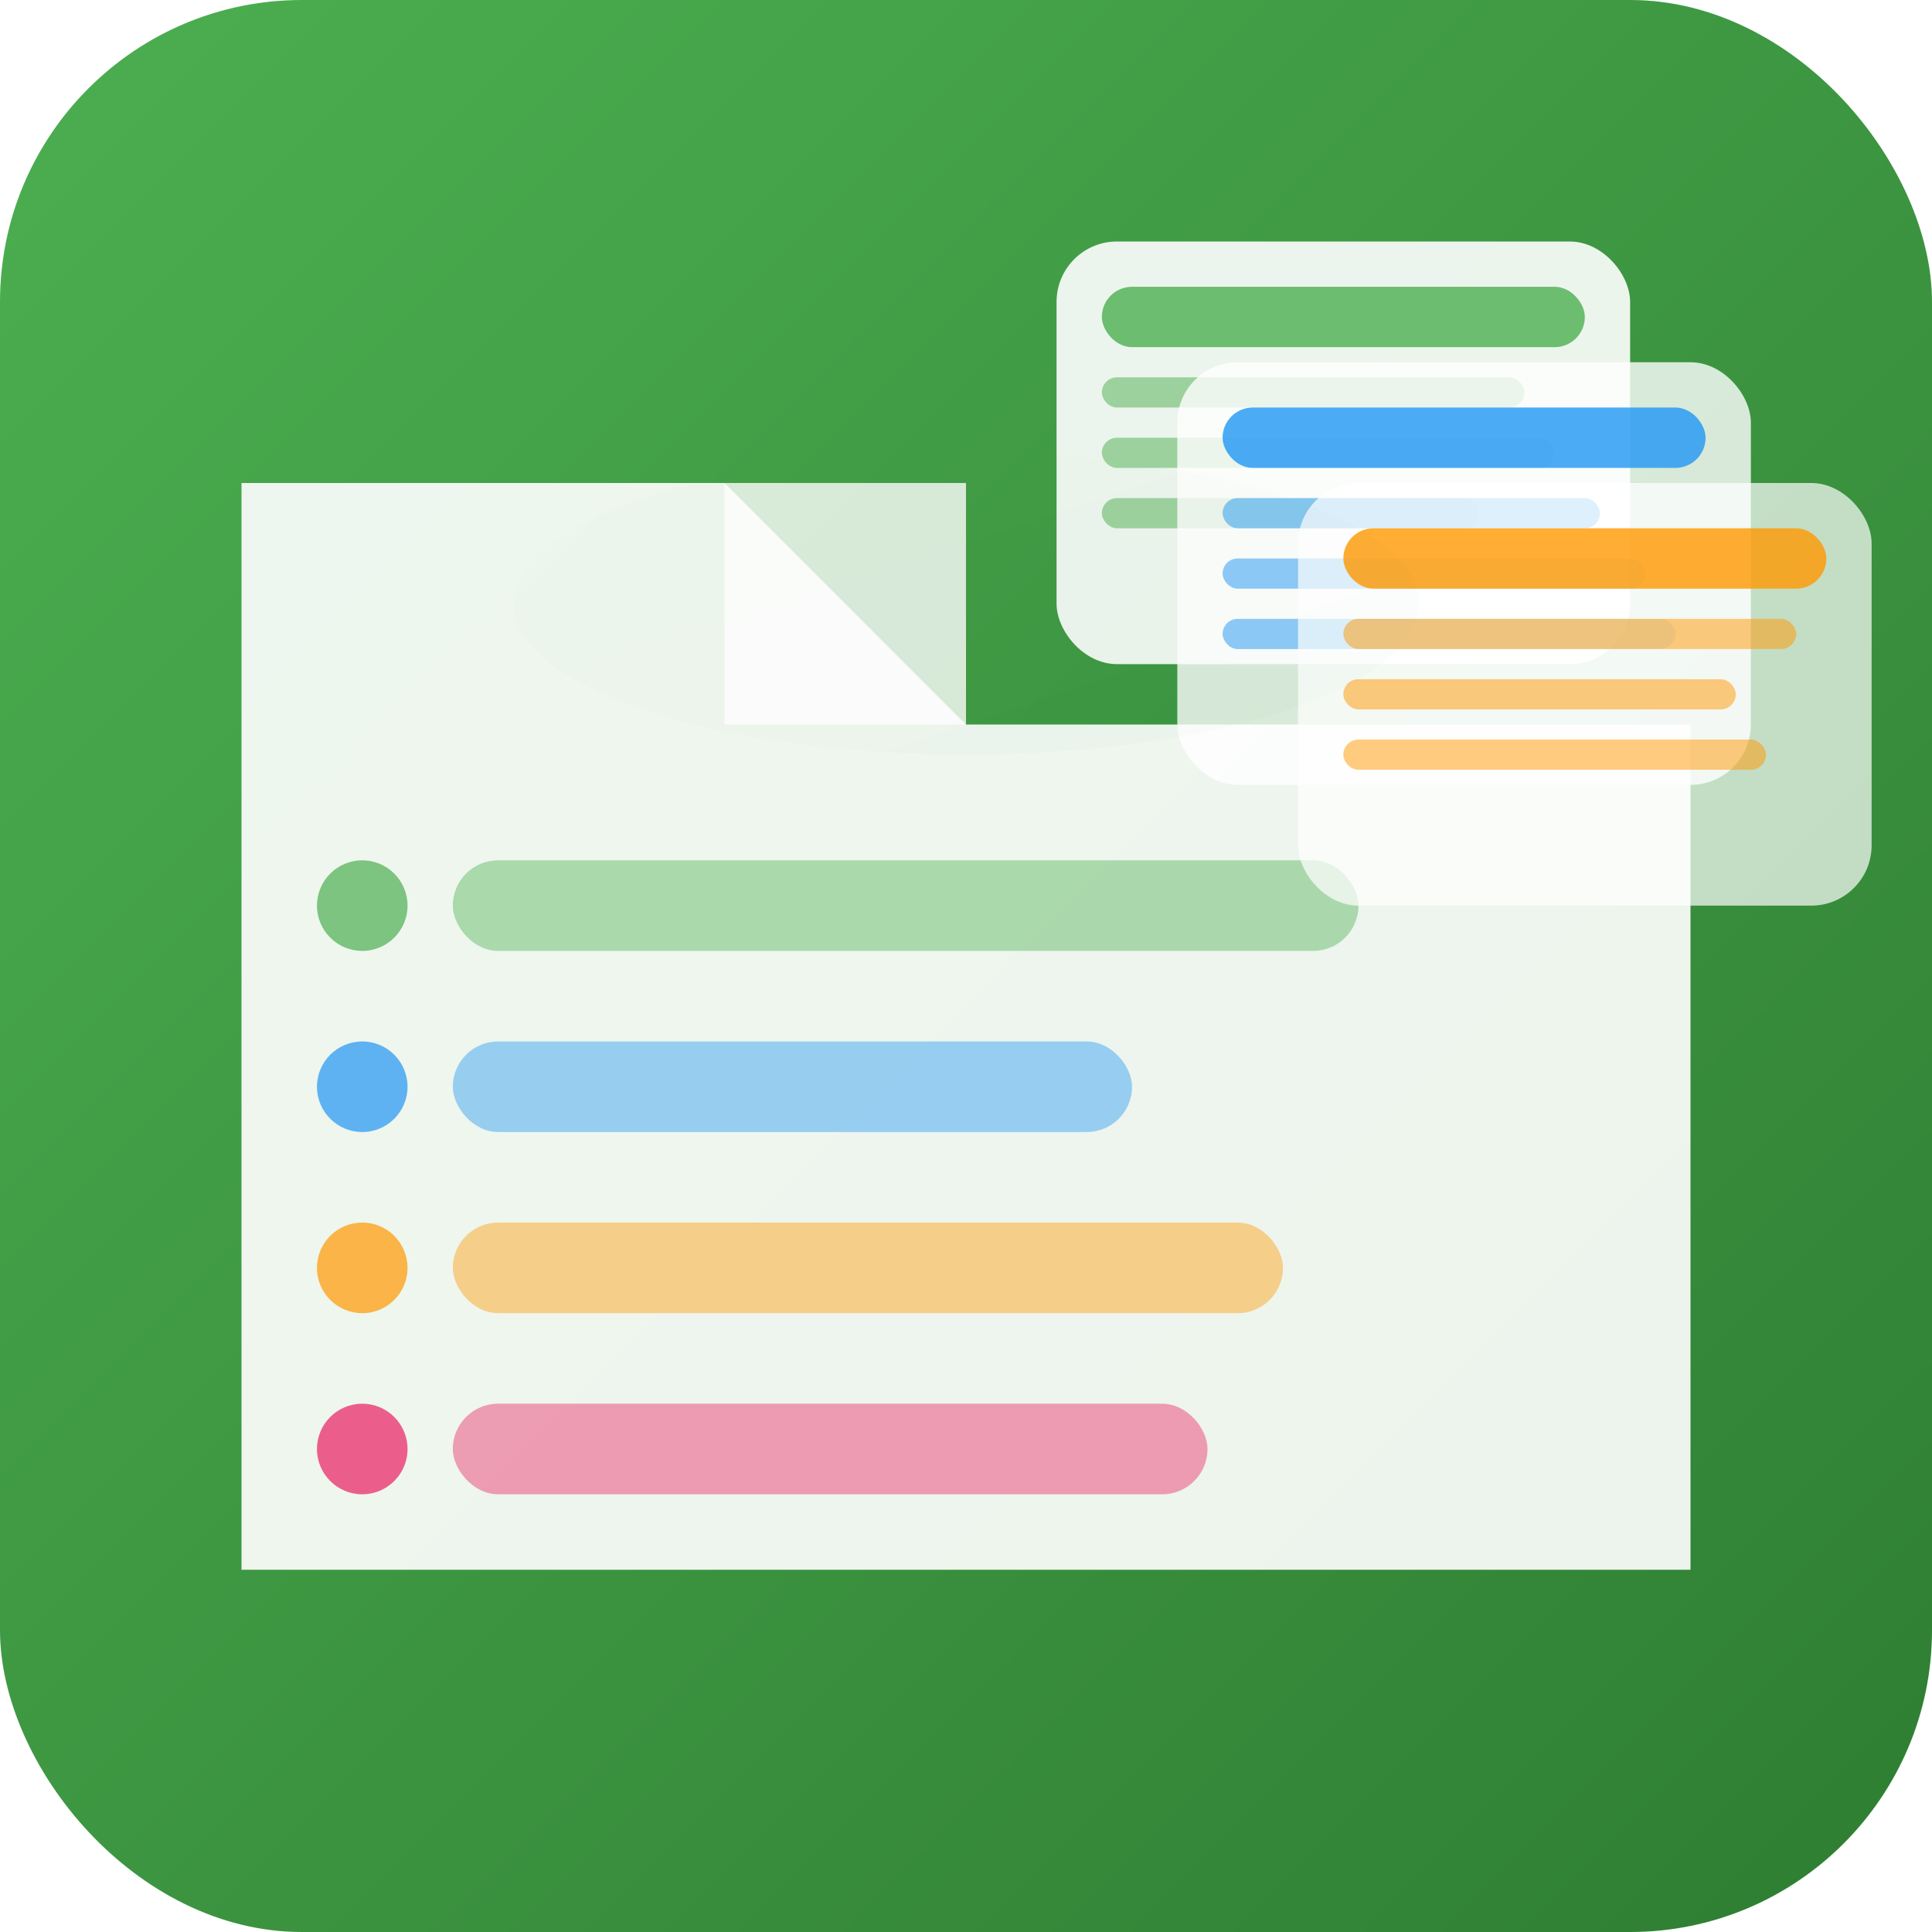 <svg width="128" height="128" viewBox="0 0 128 128" xmlns="http://www.w3.org/2000/svg">
  <!-- Fondo con gradiente verde -->
  <defs>
    <linearGradient id="bgGradient128" x1="0%" y1="0%" x2="100%" y2="100%">
      <stop offset="0%" style="stop-color:#4CAF50;stop-opacity:1" />
      <stop offset="100%" style="stop-color:#2E7D32;stop-opacity:1" />
    </linearGradient>
    <filter id="shadowLarge" x="-20%" y="-20%" width="140%" height="140%">
      <feDropShadow dx="2" dy="2" stdDeviation="3" flood-color="rgba(0,0,0,0.3)"/>
    </filter>
    <filter id="glowEffect" x="-20%" y="-20%" width="140%" height="140%">
      <feGaussianBlur stdDeviation="2" result="coloredBlur"/>
      <feMerge> 
        <feMergeNode in="coloredBlur"/>
        <feMergeNode in="SourceGraphic"/>
      </feMerge>
    </filter>
  </defs>
  
  <!-- Fondo redondeado -->
  <rect width="128" height="128" rx="20" fill="url(#bgGradient128)"/>
  
  <!-- Carpeta principal de marcadores (más grande y detallada) -->
  <path d="M16 32 L16 104 L112 104 L112 48 L64 48 L48 32 Z" fill="white" opacity="0.95" filter="url(#shadowLarge)"/>
  
  <!-- Pestaña de la carpeta -->
  <path d="M48 32 L64 32 L64 48 L48 48 Z" fill="rgba(255,255,255,0.8)"/>
  
  <!-- Marcadores simulados dentro de la carpeta -->
  <g opacity="0.7">
    <!-- Marcador 1 -->
    <circle cx="24" cy="60" r="3" fill="#4CAF50"/>
    <rect x="30" y="57" width="60" height="6" rx="3" fill="rgba(76,175,80,0.6)"/>
    
    <!-- Marcador 2 -->
    <circle cx="24" cy="72" r="3" fill="#2196F3"/>
    <rect x="30" y="69" width="45" height="6" rx="3" fill="rgba(33,150,243,0.6)"/>
    
    <!-- Marcador 3 -->
    <circle cx="24" cy="84" r="3" fill="#FF9800"/>
    <rect x="30" y="81" width="55" height="6" rx="3" fill="rgba(255,152,0,0.6)"/>
    
    <!-- Marcador 4 -->
    <circle cx="24" cy="96" r="3" fill="#E91E63"/>
    <rect x="30" y="93" width="50" height="6" rx="3" fill="rgba(233,30,99,0.6)"/>
  </g>
  
  <!-- Ventanas flotantes del gestor -->
  <g filter="url(#shadowLarge)">
    <!-- Ventana 1 -->
    <rect x="70" y="16" width="38" height="28" rx="4" fill="white" opacity="0.9"/>
    <rect x="73" y="19" width="32" height="4" rx="2" fill="rgba(76,175,80,0.8)"/>
    <rect x="73" y="25" width="28" height="2" rx="1" fill="rgba(76,175,80,0.5)"/>
    <rect x="73" y="29" width="30" height="2" rx="1" fill="rgba(76,175,80,0.5)"/>
    <rect x="73" y="33" width="25" height="2" rx="1" fill="rgba(76,175,80,0.5)"/>
    
    <!-- Ventana 2 -->
    <rect x="78" y="24" width="38" height="28" rx="4" fill="white" opacity="0.8"/>
    <rect x="81" y="27" width="32" height="4" rx="2" fill="rgba(33,150,243,0.8)"/>
    <rect x="81" y="33" width="25" height="2" rx="1" fill="rgba(33,150,243,0.5)"/>
    <rect x="81" y="37" width="28" height="2" rx="1" fill="rgba(33,150,243,0.5)"/>
    <rect x="81" y="41" width="30" height="2" rx="1" fill="rgba(33,150,243,0.5)"/>
    
    <!-- Ventana 3 -->
    <rect x="86" y="32" width="38" height="28" rx="4" fill="white" opacity="0.7"/>
    <rect x="89" y="35" width="32" height="4" rx="2" fill="rgba(255,152,0,0.8)"/>
    <rect x="89" y="41" width="30" height="2" rx="1" fill="rgba(255,152,0,0.5)"/>
    <rect x="89" y="45" width="26" height="2" rx="1" fill="rgba(255,152,0,0.5)"/>
    <rect x="89" y="49" width="28" height="2" rx="1" fill="rgba(255,152,0,0.5)"/>
  </g>
  
  <!-- Efecto de brillo sutil -->
  <ellipse cx="64" cy="40" rx="30" ry="10" fill="url(#bgGradient128)" opacity="0.1" filter="url(#glowEffect)"/>
</svg>